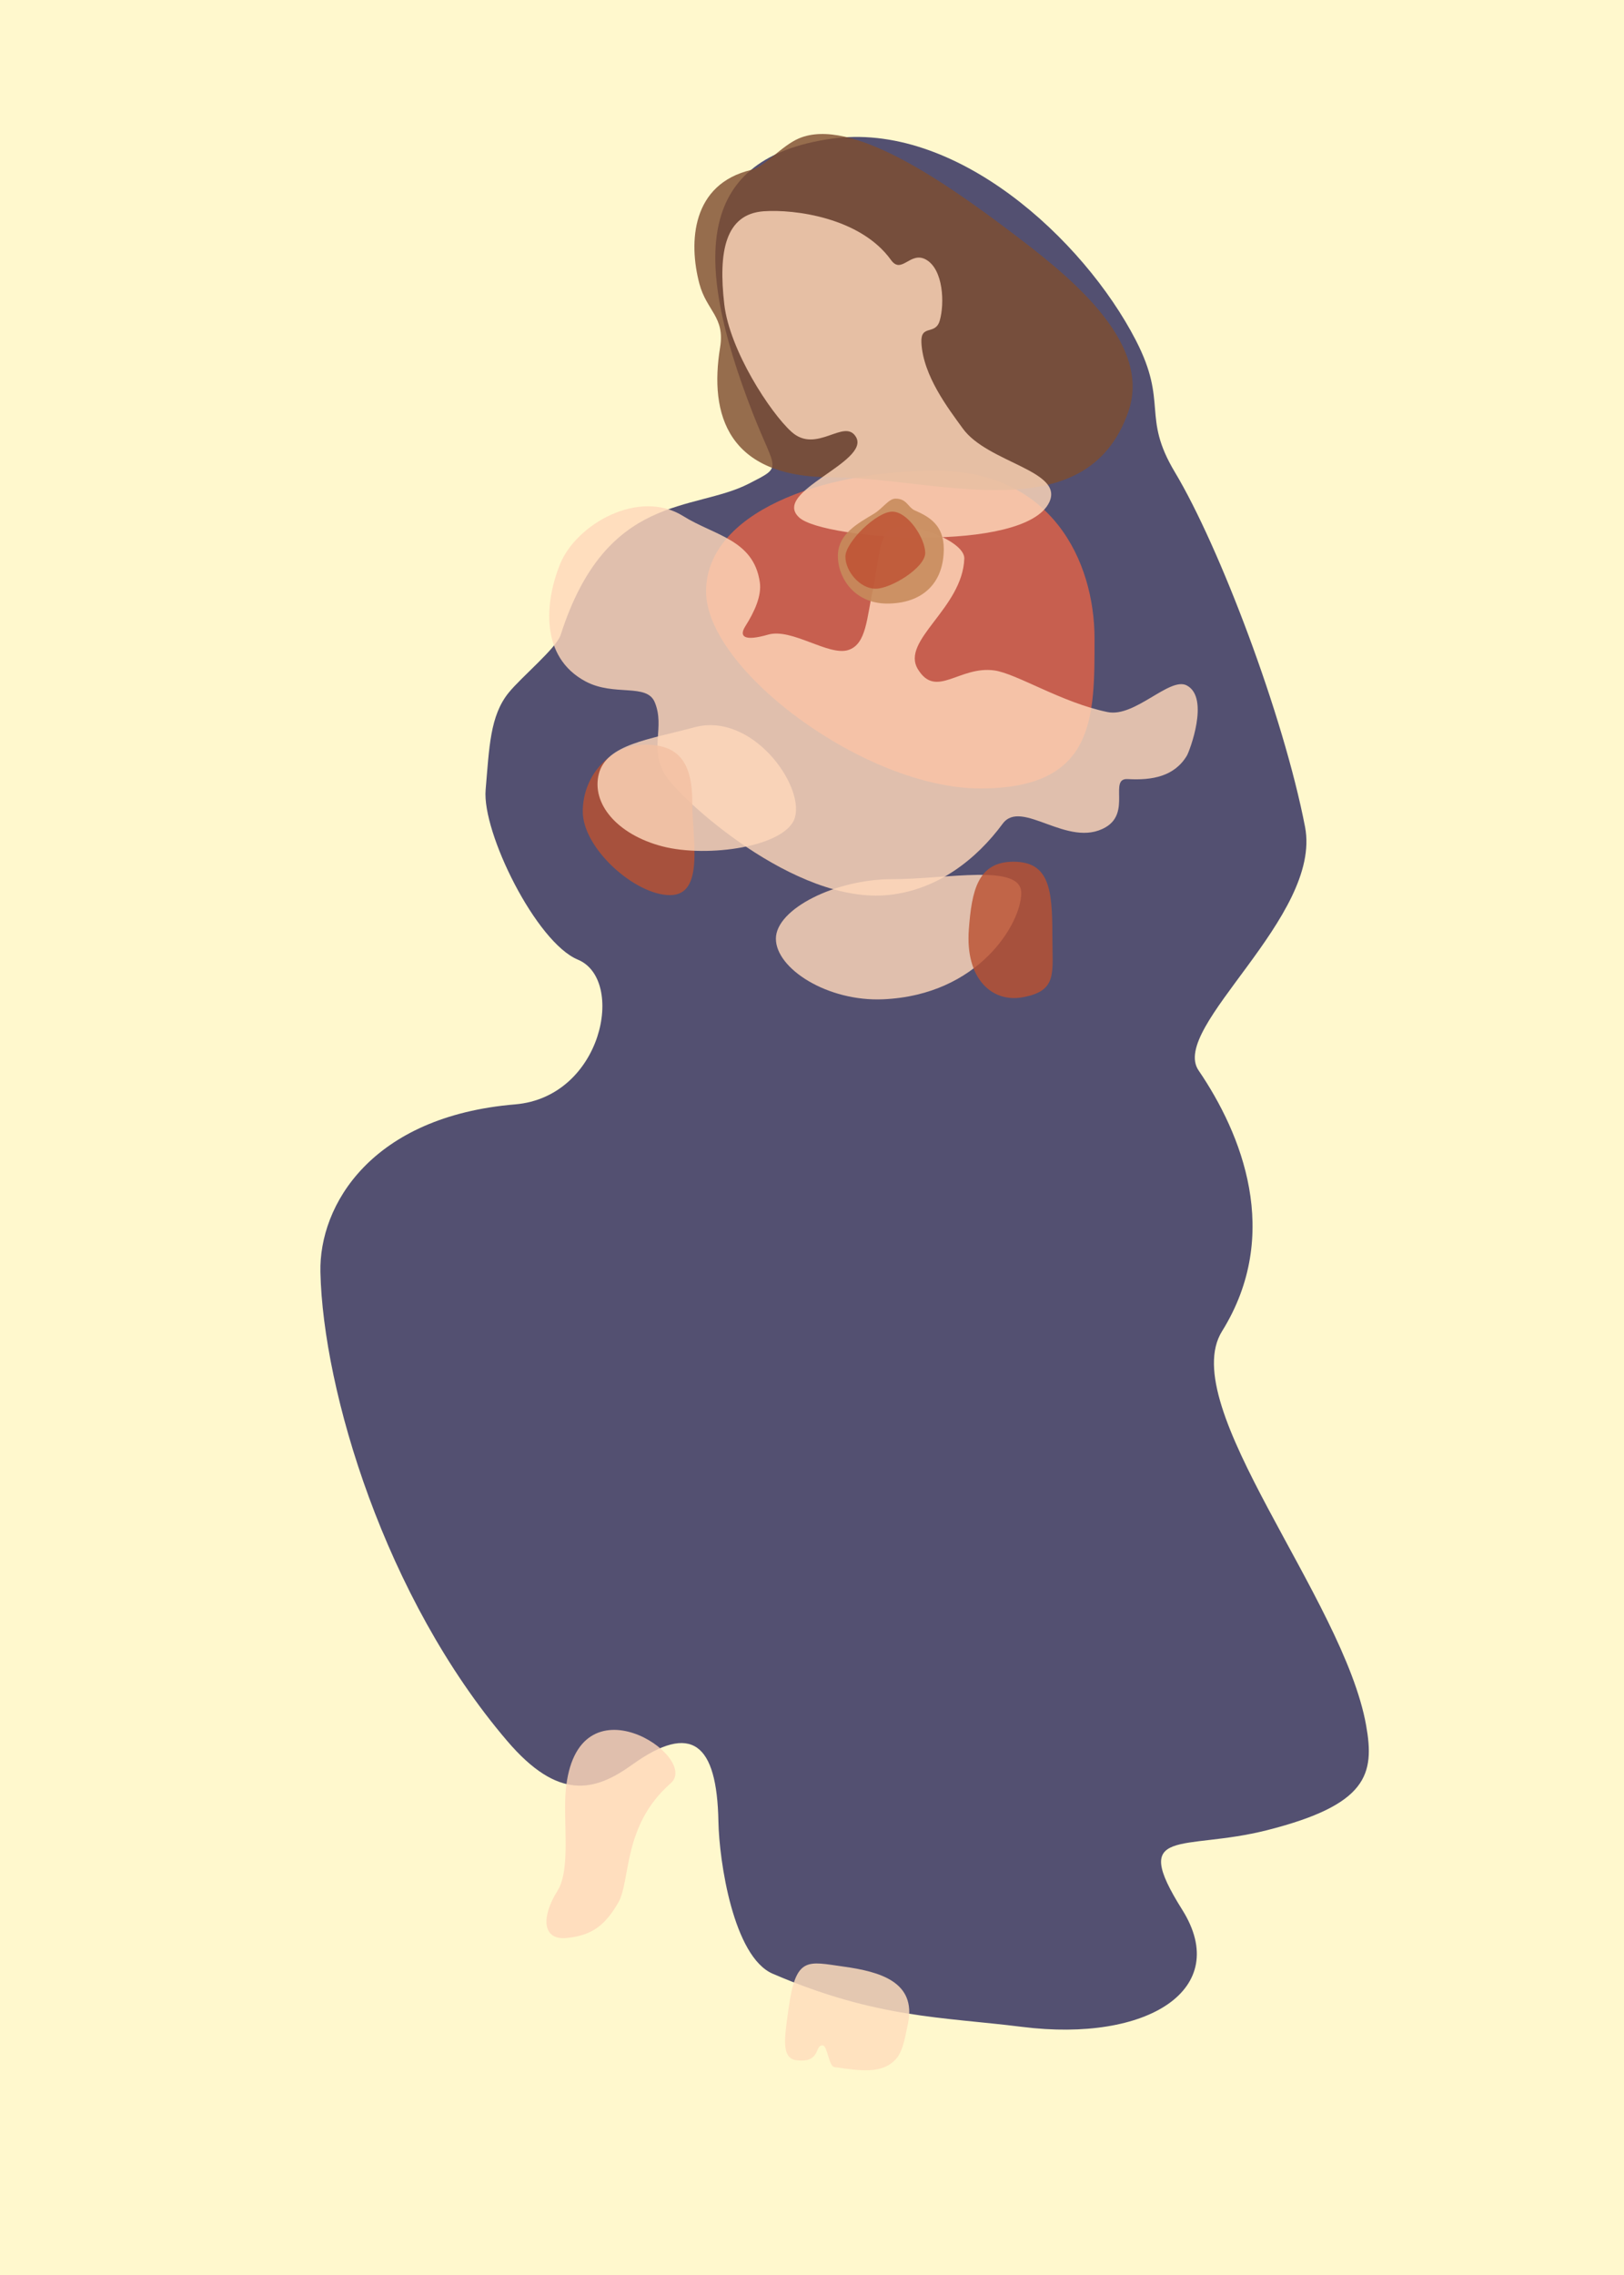 <?xml version="1.0" encoding="UTF-8" standalone="no"?>
<!-- Created with Inkscape (http://www.inkscape.org/) -->

<svg
   xmlns:dc="http://purl.org/dc/elements/1.1/"
   xmlns:cc="http://creativecommons.org/ns#"
   xmlns:rdf="http://www.w3.org/1999/02/22-rdf-syntax-ns#"
   xmlns:svg="http://www.w3.org/2000/svg"
   xmlns="http://www.w3.org/2000/svg"
   xmlns:sodipodi="http://sodipodi.sourceforge.net/DTD/sodipodi-0.dtd"
   xmlns:inkscape="http://www.inkscape.org/namespaces/inkscape"
   width="2500"
   height="3500"
   id="svg2"
   version="1.1"
   inkscape:version="0.48.4 r9939"
   sodipodi:docname="Madonna SVG 01-001.svg">
  <defs
     id="defs4" />
  <sodipodi:namedview
     id="base"
     pagecolor="#ffffff"
     bordercolor="#666666"
     borderopacity="1.0"
     inkscape:pageopacity="0.0"
     inkscape:pageshadow="2"
     inkscape:zoom="0.12374369"
     inkscape:cx="1949.6219"
     inkscape:cy="2423.9808"
     inkscape:document-units="px"
     inkscape:current-layer="layer2"
     showgrid="false"
     borderlayer="true"
     inkscape:window-width="1537"
     inkscape:window-height="878"
     inkscape:window-x="-8"
     inkscape:window-y="-8"
     inkscape:window-maximized="1" />
  <g
     inkscape:label="Base"
     inkscape:groupmode="layer"
     id="layer1"
     transform="translate(0,2447.638)"
     sodipodi:insensitive="true">
    <rect
       style="fill:#fff8cd;fill-opacity:1;fill-rule:evenodd;stroke:none"
       id="rect3753"
       width="2500"
       height="3500"
       x="0"
       y="-2447.638" />
  </g>
  <g
     inkscape:groupmode="layer"
     id="layer2"
     inkscape:label="Sketch">
    <path
       style="fill:#2c2a5c;fill-opacity:0.815;stroke:none"
       d="m 2008.99,1272.056 c 26.826,138.581 -209.045,308.497 -163.92,374.692 66.06,96.905 129.326,251.684 36.111,401.378 -71.488,114.801 186.975,411.05 221.827,606.183 13.505,75.614 2.053,122.223 -152.597,161.389 -130.044,32.934 -211.99,-7.282 -130.478,122.388 77.003,122.497 -53.195,204.395 -246.375,180.196 -124.105,-15.546 -224.01,-13.076 -383.913,-81.723 -60.722,-26.068 -82.563,-173.29 -83.699,-234.166 -2.244,-120.18 -41.005,-153.367 -132.918,-87.364 -57.661,41.406 -113.486,55.55 -192.203,-36.582 -188.398,-220.503 -283.52,-539.143 -287.572,-721.292 -2.301,-103.405 78.876,-239.65 299.641,-258.103 134.809,-11.268 170.547,-192.102 96.664,-222.671 -64.162,-26.546 -147.615,-195.608 -141.975,-261.243 5.674,-66.037 6.755,-113.756 35.292,-149.231 19.246,-23.925 73.718,-68.837 80.209,-89.112 70.257,-219.451 205.011,-189.119 289.761,-232.733 53.368,-27.464 41.266,-18.093 6.075,-108.229 -96.105,-246.156 -82.709,-392.363 119.433,-422.239 192.031,-28.381 389.913,154.716 470.027,309.655 50.508,97.682 8.479,116.798 60.279,203.225 68.496,114.283 167.02,373.49 200.333,545.581 z"
       id="path3756"
       inkscape:connector-curvature="0"
       sodipodi:nodetypes="sssssssssssssssssssssss" />
    <path
       style="fill:#d7624b;fill-opacity:0.884;stroke:none"
       d="m 1684.935,982.7 c 0,120.505 1.643,230.315 -175.767,230.315 -177.41,0 -422.244,-182.541 -422.244,-303.046 0,-120.505 176.144,-185.868 353.553,-185.868 177.41,0 244.457,138.094 244.457,258.599 z"
       id="path3777"
       inkscape:connector-curvature="0"
       sodipodi:nodetypes="sssss" />
    <path
       style="fill:#7e4e30;fill-opacity:0.815;stroke:none"
       d="M 1737.143,632.857 C 1672.345,820.463 1439.374,734.286 1280,734.286 c -159.374,0 -188.571,-95.724 -171.429,-200 7.676,-46.694 -20.913,-56.19 -31.924,-97.768 -17.019,-64.265 -11.885,-153.583 80.151,-175.19 20.137,-4.728 46.637,-37.238 73.202,-48.47 79.641,-33.673 223.562,66.546 324.193,142.517 84.849,64.056 220.598,168.483 182.95,277.483 z"
       id="path3780"
       inkscape:connector-curvature="0"
       sodipodi:nodetypes="ssssssss" />
    <path
       style="fill:#ffd8ba;fill-opacity:0.82;stroke:none"
       d="m 1371.591,399.978 c 16.396,22.797 29.633,-13.997 53.726,-0.691 26.991,14.905 29.023,67.745 21.263,94.147 -6.77,23.036 -29.609,4.799 -28.143,33.83 2.585,51.176 41.835,101.757 63.609,131.871 38.384,53.086 156.301,64.693 133.21,113.543 -37.377,79.072 -346.402,58.058 -384.72,23.709 -44.373,-39.777 110.378,-85.543 87.053,-124.3 -17.723,-29.449 -60.629,26.978 -99.114,-7.706 -32.753,-29.518 -95.361,-125.457 -103.537,-196.454 -9.204,-79.928 1.105,-138.75 60.983,-142.922 46.942,-3.27 148.692,9.656 195.669,74.973 z"
       id="path3759"
       inkscape:connector-curvature="0"
       sodipodi:nodetypes="ssssssssssss" />
    <path
       style="fill:#ffd8ba;fill-opacity:0.82;stroke:none"
       d="m 1169.67,895.742 c 3.03,20.807 -8.183,45.481 -22.267,67.646 -10.331,16.26 -1.469,23.528 35.044,12.969 36.421,-10.533 92.94,33.326 123.289,23.717 28.328,-8.97 28.427,-49.796 38.424,-94.847 6.318,-28.47 8.828,-75.619 22.441,-88.021 23.146,-21.087 118.929,13.406 117.866,42.141 -2.841,76.828 -98.398,125.863 -71.488,170.159 28.023,46.128 63.628,-5.389 117.522,1.904 34.068,4.611 104.373,49.779 174.556,64.093 42.119,8.59 95.57,-54.602 121.748,-41.027 36.027,18.682 4.115,101.663 0.315,108.015 -19.299,32.252 -53.892,38.231 -91.05,36.083 -29.597,-1.711 5.61,51.122 -34.061,74.123 -57.861,33.547 -129.373,-44.894 -158.526,-5.394 -40.43,54.78 -99.93,101.391 -174.689,109.504 -145.314,15.77 -323.638,-149.606 -344.505,-184.112 -25.477,-42.129 -0.285,-72.737 -16.245,-112.06 -12.238,-30.155 -62.423,-8.716 -106.608,-32.276 -70.995,-37.855 -62.434,-123.206 -39.31,-180.364 24.905,-61.561 121.393,-116.646 189.614,-73.996 48.083,30.061 108.359,36.029 117.93,101.744 z"
       id="path3762"
       inkscape:connector-curvature="0"
       sodipodi:nodetypes="ssssssssssssssssssssss" />
    <path
       style="fill:#ba5132;fill-opacity:0.815;stroke:none"
       d="m 1102.857,1274.286 c 0,56.806 19.365,142.857 -34.286,142.857 -53.651,0 -134.286,-71.765 -134.286,-128.571 0,-56.806 43.492,-102.857 97.143,-102.857 53.651,0 71.428,31.765 71.428,88.571 z"
       id="path3783"
       inkscape:connector-curvature="0"
       sodipodi:nodetypes="sssss"
       transform="translate(-37.143,-40)" />
    <path
       style="fill:#ffd8ba;fill-opacity:0.82;stroke:none"
       d="m 1223.822,1257.276 c -12.55,45.25 -134.377,62.995 -204.287,44.784 -69.91,-18.211 -109.487,-66.169 -97.65,-111.61 11.837,-45.441 77.313,-52.642 147.045,-71.523 88.062,-23.844 168.871,87.945 154.892,138.349 z"
       id="path3765"
       inkscape:connector-curvature="0"
       sodipodi:nodetypes="sssss" />
    <path
       style="fill:#ffd8ba;fill-opacity:0.82;stroke:none"
       d="m 1572.127,1373.862 c 0,46.055 -64.64,156.969 -212.561,163.509 -85.705,3.789 -165.144,-47.145 -165.144,-93.2 0,-46.055 92.436,-91.565 178.225,-91.565 85.788,0 199.481,-24.799 199.481,21.256 z"
       id="path3768"
       inkscape:connector-curvature="0"
       sodipodi:nodetypes="sssss" />
    <path
       style="fill:#ffd8ba;fill-opacity:0.82;stroke:none"
       d="m 1032.563,2743.394 c -74.73,65.279 -61.252,150.137 -80.911,183.879 -19.572,33.593 -39.358,50.388 -79.2,54.264 -38.047,3.702 -39.503,-32.453 -14.298,-72.505 20.911,-33.229 8.478,-107.594 12.726,-154.207 16.41,-180.067 207.866,-51.773 161.682,-11.431 z"
       id="path3771"
       inkscape:connector-curvature="0"
       sodipodi:nodetypes="ssssss" />
    <path
       style="fill:#c78b5c;fill-opacity:0.884;stroke:none"
       d="m 1452.857,844.286 c 0,54.44 -34.281,84.286 -87.143,84.286 -52.861,0 -77.896,-43.279 -75.714,-77.143 1.996,-30.975 31.024,-46.387 55.145,-60.944 14.149,-8.539 22.862,-23.342 33.426,-23.342 17.649,0 18.936,13.482 29.949,18.243 21.973,9.499 44.337,22.636 44.337,58.9 z"
       id="path3774"
       inkscape:connector-curvature="0"
       sodipodi:nodetypes="sssssss" />
    <path
       style="fill:#ba5132;fill-opacity:0.815;stroke:none"
       d="m 1620,1438.571 c 0,59.173 8.605,85.735 -45.714,95.714 -46.657,8.571 -88.571,-27.97 -82.857,-104.286 4.418,-59.008 13.343,-104.286 68.571,-104.286 55.228,0 60,42.255 60,112.857 z"
       id="path3786"
       inkscape:connector-curvature="0"
       sodipodi:nodetypes="sssss" />
    <path
       style="fill:#ffdebd;fill-opacity:0.841;stroke:none"
       d="m 1397.823,3112.798 c -5.451,26.826 -8.616,43.417 -18.179,54.445 -21.301,24.564 -56.752,18.268 -95.268,12.9 -8.527,-1.188 -10.619,-32.805 -17.751,-33.402 -13.031,-1.091 -2.662,27.521 -40.436,22.886 -23.931,-2.936 -18.595,-34.134 -12.209,-79.958 11.243,-80.673 29.022,-71.882 84.83,-64.104 55.808,7.778 111.975,23.444 99.014,87.233 z"
       id="path3793"
       inkscape:connector-curvature="0"
       sodipodi:nodetypes="ssssssss" />
    <path
       style="fill:#bd482d;fill-opacity:0.704;stroke:none"
       d="m 1424.286,850.714 c 0,22.486 -52.365,55 -76.428,55 -24.064,0 -46.429,-26.8 -46.429,-49.286 0,-22.486 48.079,-69.286 72.143,-69.286 24.064,0 50.714,41.086 50.714,63.571 z"
       id="path3796"
       inkscape:connector-curvature="0"
       sodipodi:nodetypes="sssss" />
  </g>
</svg>
